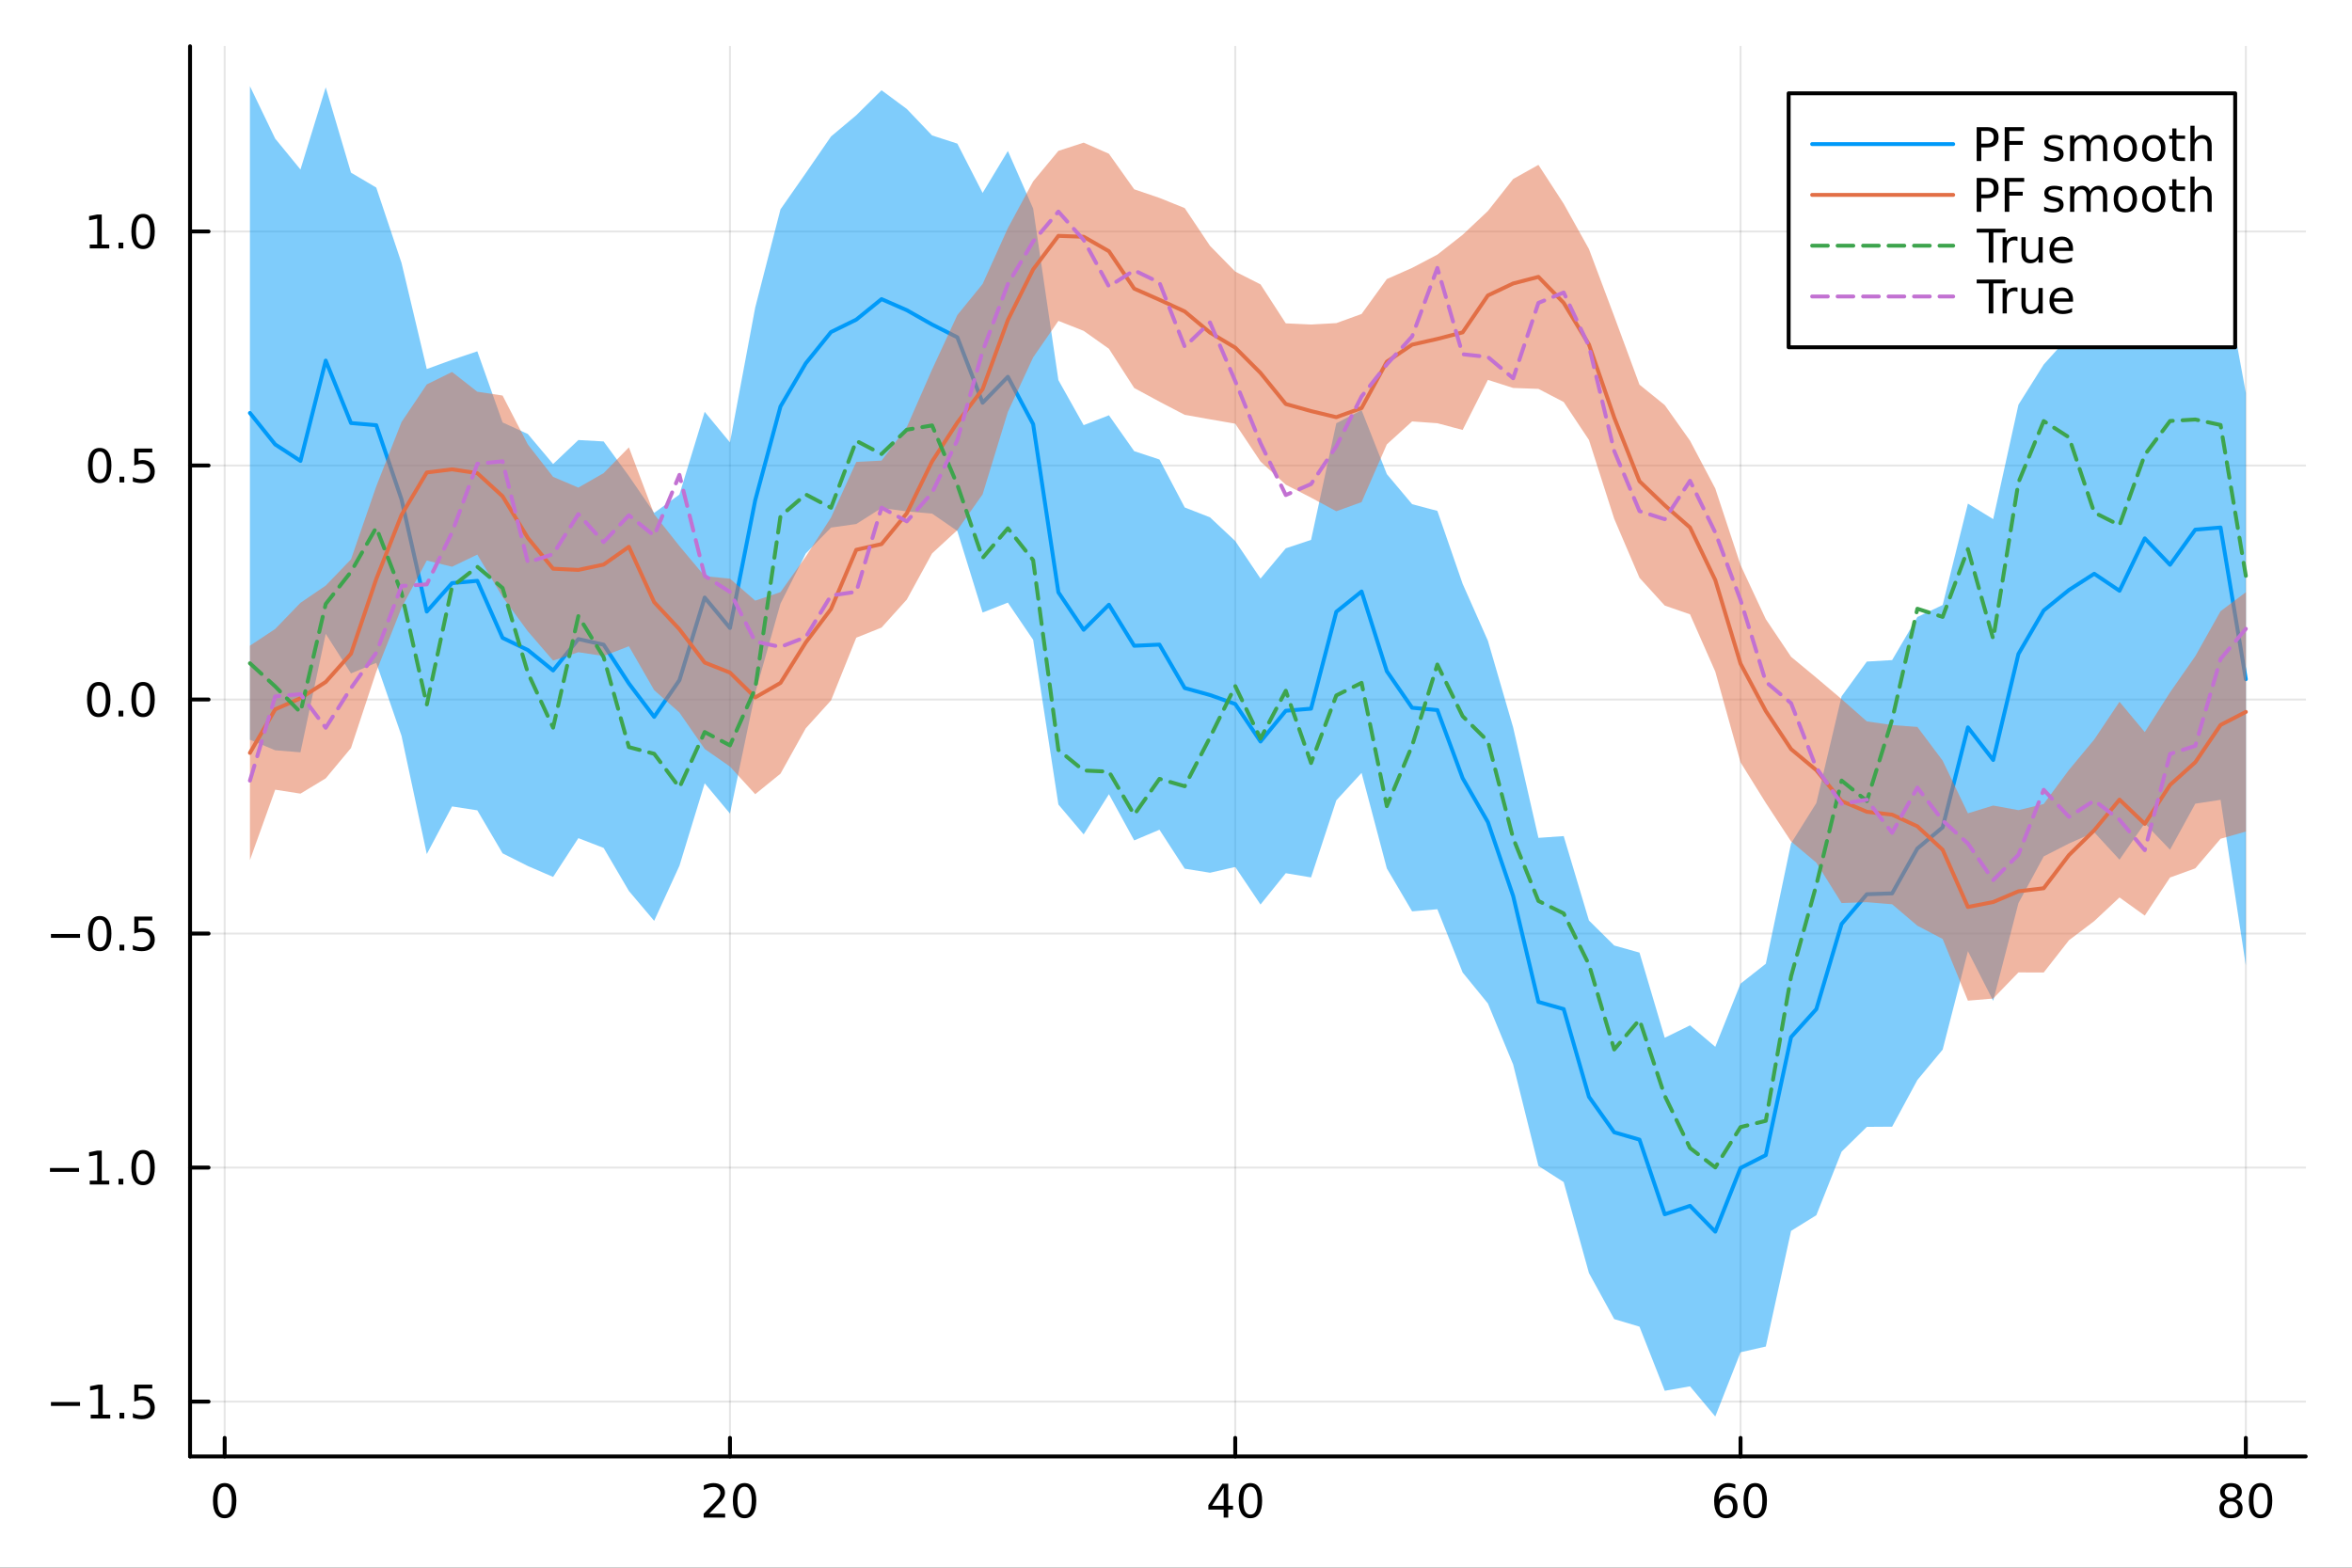 <?xml version="1.0" encoding="utf-8"?>
<svg xmlns="http://www.w3.org/2000/svg" xmlns:xlink="http://www.w3.org/1999/xlink" width="600" height="400" viewBox="0 0 2400 1600">
<rect x="0" y="0" width="2400" height="1600" fill="#333333" stroke="none"/>
<defs>
  <clipPath id="clip210">
    <rect x="0" y="0" width="2400" height="1600"/>
  </clipPath>
</defs>
<path clip-path="url(#clip210)" d="M0 1600 L2400 1600 L2400 0 L0 0  Z" fill="#ffffff" fill-rule="evenodd" fill-opacity="1"/>
<defs>
  <clipPath id="clip211">
    <rect x="480" y="0" width="1681" height="1600"/>
  </clipPath>
</defs>
<path clip-path="url(#clip210)" d="M193.936 1486.45 L2352.76 1486.45 L2352.76 47.244 L193.936 47.244  Z" fill="#ffffff" fill-rule="evenodd" fill-opacity="1"/>
<defs>
  <clipPath id="clip212">
    <rect x="193" y="47" width="2160" height="1440"/>
  </clipPath>
</defs>
<polyline clip-path="url(#clip212)" style="stroke:#000000; stroke-linecap:round; stroke-linejoin:round; stroke-width:2; stroke-opacity:0.1; fill:none" points="229.255,1486.45 229.255,47.244 "/>
<polyline clip-path="url(#clip212)" style="stroke:#000000; stroke-linecap:round; stroke-linejoin:round; stroke-width:2; stroke-opacity:0.1; fill:none" points="744.855,1486.45 744.855,47.244 "/>
<polyline clip-path="url(#clip212)" style="stroke:#000000; stroke-linecap:round; stroke-linejoin:round; stroke-width:2; stroke-opacity:0.1; fill:none" points="1260.46,1486.45 1260.46,47.244 "/>
<polyline clip-path="url(#clip212)" style="stroke:#000000; stroke-linecap:round; stroke-linejoin:round; stroke-width:2; stroke-opacity:0.1; fill:none" points="1776.06,1486.45 1776.06,47.244 "/>
<polyline clip-path="url(#clip212)" style="stroke:#000000; stroke-linecap:round; stroke-linejoin:round; stroke-width:2; stroke-opacity:0.1; fill:none" points="2291.66,1486.45 2291.66,47.244 "/>
<polyline clip-path="url(#clip212)" style="stroke:#000000; stroke-linecap:round; stroke-linejoin:round; stroke-width:2; stroke-opacity:0.1; fill:none" points="193.936,1430.49 2352.76,1430.49 "/>
<polyline clip-path="url(#clip212)" style="stroke:#000000; stroke-linecap:round; stroke-linejoin:round; stroke-width:2; stroke-opacity:0.1; fill:none" points="193.936,1191.64 2352.76,1191.64 "/>
<polyline clip-path="url(#clip212)" style="stroke:#000000; stroke-linecap:round; stroke-linejoin:round; stroke-width:2; stroke-opacity:0.1; fill:none" points="193.936,952.789 2352.76,952.789 "/>
<polyline clip-path="url(#clip212)" style="stroke:#000000; stroke-linecap:round; stroke-linejoin:round; stroke-width:2; stroke-opacity:0.1; fill:none" points="193.936,713.938 2352.76,713.938 "/>
<polyline clip-path="url(#clip212)" style="stroke:#000000; stroke-linecap:round; stroke-linejoin:round; stroke-width:2; stroke-opacity:0.1; fill:none" points="193.936,475.087 2352.76,475.087 "/>
<polyline clip-path="url(#clip212)" style="stroke:#000000; stroke-linecap:round; stroke-linejoin:round; stroke-width:2; stroke-opacity:0.1; fill:none" points="193.936,236.236 2352.76,236.236 "/>
<polyline clip-path="url(#clip210)" style="stroke:#000000; stroke-linecap:round; stroke-linejoin:round; stroke-width:4; stroke-opacity:1; fill:none" points="193.936,1486.45 2352.76,1486.45 "/>
<polyline clip-path="url(#clip210)" style="stroke:#000000; stroke-linecap:round; stroke-linejoin:round; stroke-width:4; stroke-opacity:1; fill:none" points="229.255,1486.45 229.255,1467.55 "/>
<polyline clip-path="url(#clip210)" style="stroke:#000000; stroke-linecap:round; stroke-linejoin:round; stroke-width:4; stroke-opacity:1; fill:none" points="744.855,1486.45 744.855,1467.55 "/>
<polyline clip-path="url(#clip210)" style="stroke:#000000; stroke-linecap:round; stroke-linejoin:round; stroke-width:4; stroke-opacity:1; fill:none" points="1260.46,1486.45 1260.46,1467.55 "/>
<polyline clip-path="url(#clip210)" style="stroke:#000000; stroke-linecap:round; stroke-linejoin:round; stroke-width:4; stroke-opacity:1; fill:none" points="1776.06,1486.45 1776.06,1467.55 "/>
<polyline clip-path="url(#clip210)" style="stroke:#000000; stroke-linecap:round; stroke-linejoin:round; stroke-width:4; stroke-opacity:1; fill:none" points="2291.66,1486.45 2291.66,1467.55 "/>
<path clip-path="url(#clip210)" d="M229.255 1517.37 Q225.644 1517.37 223.815 1520.93 Q222.009 1524.47 222.009 1531.6 Q222.009 1538.71 223.815 1542.27 Q225.644 1545.82 229.255 1545.82 Q232.889 1545.82 234.694 1542.27 Q236.523 1538.71 236.523 1531.6 Q236.523 1524.47 234.694 1520.93 Q232.889 1517.37 229.255 1517.37 M229.255 1513.66 Q235.065 1513.66 238.12 1518.27 Q241.199 1522.85 241.199 1531.6 Q241.199 1540.33 238.12 1544.94 Q235.065 1549.52 229.255 1549.52 Q223.444 1549.52 220.366 1544.94 Q217.31 1540.33 217.31 1531.6 Q217.31 1522.85 220.366 1518.27 Q223.444 1513.66 229.255 1513.66 Z" fill="#000000" fill-rule="nonzero" fill-opacity="1" /><path clip-path="url(#clip210)" d="M723.629 1544.91 L739.948 1544.91 L739.948 1548.85 L718.004 1548.85 L718.004 1544.91 Q720.666 1542.16 725.249 1537.53 Q729.855 1532.88 731.036 1531.53 Q733.281 1529.01 734.161 1527.27 Q735.064 1525.51 735.064 1523.82 Q735.064 1521.07 733.119 1519.33 Q731.198 1517.6 728.096 1517.6 Q725.897 1517.6 723.443 1518.36 Q721.013 1519.13 718.235 1520.68 L718.235 1515.95 Q721.059 1514.82 723.513 1514.24 Q725.967 1513.66 728.004 1513.66 Q733.374 1513.66 736.568 1516.35 Q739.763 1519.03 739.763 1523.52 Q739.763 1525.65 738.953 1527.57 Q738.166 1529.47 736.059 1532.07 Q735.48 1532.74 732.379 1535.95 Q729.277 1539.15 723.629 1544.91 Z" fill="#000000" fill-rule="nonzero" fill-opacity="1" /><path clip-path="url(#clip210)" d="M759.763 1517.37 Q756.152 1517.37 754.323 1520.93 Q752.517 1524.47 752.517 1531.6 Q752.517 1538.71 754.323 1542.27 Q756.152 1545.82 759.763 1545.82 Q763.397 1545.82 765.202 1542.27 Q767.031 1538.71 767.031 1531.6 Q767.031 1524.47 765.202 1520.93 Q763.397 1517.37 759.763 1517.37 M759.763 1513.66 Q765.573 1513.66 768.628 1518.27 Q771.707 1522.85 771.707 1531.6 Q771.707 1540.33 768.628 1544.94 Q765.573 1549.52 759.763 1549.52 Q753.952 1549.52 750.874 1544.94 Q747.818 1540.33 747.818 1531.6 Q747.818 1522.85 750.874 1518.27 Q753.952 1513.66 759.763 1513.66 Z" fill="#000000" fill-rule="nonzero" fill-opacity="1" /><path clip-path="url(#clip210)" d="M1248.63 1518.36 L1236.82 1536.81 L1248.63 1536.81 L1248.63 1518.36 M1247.4 1514.29 L1253.28 1514.29 L1253.28 1536.81 L1258.21 1536.81 L1258.21 1540.7 L1253.28 1540.7 L1253.28 1548.85 L1248.63 1548.85 L1248.63 1540.7 L1233.03 1540.7 L1233.03 1536.19 L1247.4 1514.29 Z" fill="#000000" fill-rule="nonzero" fill-opacity="1" /><path clip-path="url(#clip210)" d="M1275.94 1517.37 Q1272.33 1517.37 1270.5 1520.93 Q1268.7 1524.47 1268.7 1531.6 Q1268.7 1538.71 1270.5 1542.27 Q1272.33 1545.82 1275.94 1545.82 Q1279.58 1545.82 1281.38 1542.27 Q1283.21 1538.71 1283.21 1531.6 Q1283.21 1524.47 1281.38 1520.93 Q1279.58 1517.37 1275.94 1517.37 M1275.94 1513.66 Q1281.75 1513.66 1284.81 1518.27 Q1287.89 1522.85 1287.89 1531.6 Q1287.89 1540.33 1284.81 1544.94 Q1281.75 1549.52 1275.94 1549.52 Q1270.13 1549.52 1267.05 1544.94 Q1264 1540.33 1264 1531.6 Q1264 1522.85 1267.05 1518.27 Q1270.13 1513.66 1275.94 1513.66 Z" fill="#000000" fill-rule="nonzero" fill-opacity="1" /><path clip-path="url(#clip210)" d="M1761.46 1529.7 Q1758.31 1529.7 1756.46 1531.86 Q1754.63 1534.01 1754.63 1537.76 Q1754.63 1541.49 1756.46 1543.66 Q1758.31 1545.82 1761.46 1545.82 Q1764.61 1545.82 1766.44 1543.66 Q1768.29 1541.49 1768.29 1537.76 Q1768.29 1534.01 1766.44 1531.86 Q1764.61 1529.7 1761.46 1529.7 M1770.74 1515.05 L1770.74 1519.31 Q1768.98 1518.48 1767.18 1518.04 Q1765.4 1517.6 1763.64 1517.6 Q1759.01 1517.6 1756.55 1520.72 Q1754.12 1523.85 1753.78 1530.17 Q1755.14 1528.15 1757.2 1527.09 Q1759.26 1526 1761.74 1526 Q1766.95 1526 1769.96 1529.17 Q1772.99 1532.32 1772.99 1537.76 Q1772.99 1543.08 1769.84 1546.3 Q1766.69 1549.52 1761.46 1549.52 Q1755.47 1549.52 1752.3 1544.94 Q1749.12 1540.33 1749.12 1531.6 Q1749.12 1523.41 1753.01 1518.55 Q1756.9 1513.66 1763.45 1513.66 Q1765.21 1513.66 1766.99 1514.01 Q1768.8 1514.36 1770.74 1515.05 Z" fill="#000000" fill-rule="nonzero" fill-opacity="1" /><path clip-path="url(#clip210)" d="M1791.04 1517.37 Q1787.43 1517.37 1785.61 1520.93 Q1783.8 1524.47 1783.8 1531.6 Q1783.8 1538.71 1785.61 1542.27 Q1787.43 1545.82 1791.04 1545.82 Q1794.68 1545.82 1796.48 1542.27 Q1798.31 1538.71 1798.31 1531.6 Q1798.31 1524.47 1796.48 1520.93 Q1794.68 1517.37 1791.04 1517.37 M1791.04 1513.66 Q1796.86 1513.66 1799.91 1518.27 Q1802.99 1522.85 1802.99 1531.6 Q1802.99 1540.33 1799.91 1544.94 Q1796.86 1549.52 1791.04 1549.52 Q1785.23 1549.52 1782.16 1544.94 Q1779.1 1540.33 1779.1 1531.6 Q1779.1 1522.85 1782.16 1518.27 Q1785.23 1513.66 1791.04 1513.66 Z" fill="#000000" fill-rule="nonzero" fill-opacity="1" /><path clip-path="url(#clip210)" d="M2276.53 1532.44 Q2273.2 1532.44 2271.28 1534.22 Q2269.38 1536 2269.38 1539.13 Q2269.38 1542.25 2271.28 1544.03 Q2273.2 1545.82 2276.53 1545.82 Q2279.86 1545.82 2281.78 1544.03 Q2283.71 1542.23 2283.71 1539.13 Q2283.71 1536 2281.78 1534.22 Q2279.89 1532.44 2276.53 1532.44 M2271.85 1530.45 Q2268.84 1529.7 2267.16 1527.64 Q2265.49 1525.58 2265.49 1522.62 Q2265.49 1518.48 2268.43 1516.07 Q2271.39 1513.66 2276.53 1513.66 Q2281.69 1513.66 2284.63 1516.07 Q2287.57 1518.48 2287.57 1522.62 Q2287.57 1525.58 2285.88 1527.64 Q2284.22 1529.7 2281.23 1530.45 Q2284.61 1531.23 2286.48 1533.52 Q2288.38 1535.82 2288.38 1539.13 Q2288.38 1544.15 2285.3 1546.83 Q2282.25 1549.52 2276.53 1549.52 Q2270.81 1549.52 2267.73 1546.83 Q2264.68 1544.15 2264.68 1539.13 Q2264.68 1535.82 2266.58 1533.52 Q2268.47 1531.23 2271.85 1530.45 M2270.14 1523.06 Q2270.14 1525.75 2271.81 1527.25 Q2273.5 1528.76 2276.53 1528.76 Q2279.54 1528.76 2281.23 1527.25 Q2282.94 1525.75 2282.94 1523.06 Q2282.94 1520.38 2281.23 1518.87 Q2279.54 1517.37 2276.53 1517.37 Q2273.5 1517.37 2271.81 1518.87 Q2270.14 1520.38 2270.14 1523.06 Z" fill="#000000" fill-rule="nonzero" fill-opacity="1" /><path clip-path="url(#clip210)" d="M2306.69 1517.37 Q2303.08 1517.37 2301.25 1520.93 Q2299.45 1524.47 2299.45 1531.6 Q2299.45 1538.71 2301.25 1542.27 Q2303.08 1545.82 2306.69 1545.82 Q2310.33 1545.82 2312.13 1542.27 Q2313.96 1538.71 2313.96 1531.6 Q2313.96 1524.47 2312.13 1520.93 Q2310.33 1517.37 2306.69 1517.37 M2306.69 1513.66 Q2312.5 1513.66 2315.56 1518.27 Q2318.64 1522.85 2318.64 1531.6 Q2318.64 1540.33 2315.56 1544.94 Q2312.5 1549.52 2306.69 1549.52 Q2300.88 1549.52 2297.8 1544.94 Q2294.75 1540.33 2294.75 1531.6 Q2294.75 1522.85 2297.8 1518.27 Q2300.88 1513.66 2306.69 1513.66 Z" fill="#000000" fill-rule="nonzero" fill-opacity="1" /><polyline clip-path="url(#clip210)" style="stroke:#000000; stroke-linecap:round; stroke-linejoin:round; stroke-width:4; stroke-opacity:1; fill:none" points="193.936,1486.45 193.936,47.244 "/>
<polyline clip-path="url(#clip210)" style="stroke:#000000; stroke-linecap:round; stroke-linejoin:round; stroke-width:4; stroke-opacity:1; fill:none" points="193.936,1430.49 212.834,1430.49 "/>
<polyline clip-path="url(#clip210)" style="stroke:#000000; stroke-linecap:round; stroke-linejoin:round; stroke-width:4; stroke-opacity:1; fill:none" points="193.936,1191.64 212.834,1191.64 "/>
<polyline clip-path="url(#clip210)" style="stroke:#000000; stroke-linecap:round; stroke-linejoin:round; stroke-width:4; stroke-opacity:1; fill:none" points="193.936,952.789 212.834,952.789 "/>
<polyline clip-path="url(#clip210)" style="stroke:#000000; stroke-linecap:round; stroke-linejoin:round; stroke-width:4; stroke-opacity:1; fill:none" points="193.936,713.938 212.834,713.938 "/>
<polyline clip-path="url(#clip210)" style="stroke:#000000; stroke-linecap:round; stroke-linejoin:round; stroke-width:4; stroke-opacity:1; fill:none" points="193.936,475.087 212.834,475.087 "/>
<polyline clip-path="url(#clip210)" style="stroke:#000000; stroke-linecap:round; stroke-linejoin:round; stroke-width:4; stroke-opacity:1; fill:none" points="193.936,236.236 212.834,236.236 "/>
<path clip-path="url(#clip210)" d="M51.987 1430.94 L81.663 1430.94 L81.663 1434.88 L51.987 1434.88 L51.987 1430.94 Z" fill="#000000" fill-rule="nonzero" fill-opacity="1" /><path clip-path="url(#clip210)" d="M92.566 1443.84 L100.205 1443.84 L100.205 1417.47 L91.895 1419.14 L91.895 1414.88 L100.159 1413.21 L104.834 1413.21 L104.834 1443.84 L112.473 1443.84 L112.473 1447.77 L92.566 1447.77 L92.566 1443.84 Z" fill="#000000" fill-rule="nonzero" fill-opacity="1" /><path clip-path="url(#clip210)" d="M121.918 1441.89 L126.802 1441.89 L126.802 1447.77 L121.918 1447.77 L121.918 1441.89 Z" fill="#000000" fill-rule="nonzero" fill-opacity="1" /><path clip-path="url(#clip210)" d="M137.033 1413.21 L155.39 1413.21 L155.39 1417.15 L141.316 1417.15 L141.316 1425.62 Q142.334 1425.27 143.353 1425.11 Q144.371 1424.92 145.39 1424.92 Q151.177 1424.92 154.556 1428.1 Q157.936 1431.27 157.936 1436.68 Q157.936 1442.26 154.464 1445.36 Q150.992 1448.44 144.672 1448.44 Q142.496 1448.44 140.228 1448.07 Q137.982 1447.7 135.575 1446.96 L135.575 1442.26 Q137.658 1443.4 139.881 1443.95 Q142.103 1444.51 144.58 1444.51 Q148.584 1444.51 150.922 1442.4 Q153.26 1440.29 153.26 1436.68 Q153.26 1433.07 150.922 1430.97 Q148.584 1428.86 144.58 1428.86 Q142.705 1428.86 140.83 1429.28 Q138.978 1429.69 137.033 1430.57 L137.033 1413.21 Z" fill="#000000" fill-rule="nonzero" fill-opacity="1" /><path clip-path="url(#clip210)" d="M50.992 1192.09 L80.668 1192.09 L80.668 1196.03 L50.992 1196.03 L50.992 1192.09 Z" fill="#000000" fill-rule="nonzero" fill-opacity="1" /><path clip-path="url(#clip210)" d="M91.571 1204.98 L99.21 1204.98 L99.21 1178.62 L90.899 1180.29 L90.899 1176.03 L99.163 1174.36 L103.839 1174.36 L103.839 1204.98 L111.478 1204.98 L111.478 1208.92 L91.571 1208.92 L91.571 1204.98 Z" fill="#000000" fill-rule="nonzero" fill-opacity="1" /><path clip-path="url(#clip210)" d="M120.922 1203.04 L125.807 1203.04 L125.807 1208.92 L120.922 1208.92 L120.922 1203.04 Z" fill="#000000" fill-rule="nonzero" fill-opacity="1" /><path clip-path="url(#clip210)" d="M145.992 1177.44 Q142.381 1177.44 140.552 1181 Q138.746 1184.55 138.746 1191.67 Q138.746 1198.78 140.552 1202.35 Q142.381 1205.89 145.992 1205.89 Q149.626 1205.89 151.431 1202.35 Q153.26 1198.78 153.26 1191.67 Q153.26 1184.55 151.431 1181 Q149.626 1177.44 145.992 1177.44 M145.992 1173.74 Q151.802 1173.74 154.857 1178.34 Q157.936 1182.92 157.936 1191.67 Q157.936 1200.4 154.857 1205.01 Q151.802 1209.59 145.992 1209.59 Q140.181 1209.59 137.103 1205.01 Q134.047 1200.4 134.047 1191.67 Q134.047 1182.92 137.103 1178.34 Q140.181 1173.74 145.992 1173.74 Z" fill="#000000" fill-rule="nonzero" fill-opacity="1" /><path clip-path="url(#clip210)" d="M51.987 953.24 L81.663 953.24 L81.663 957.176 L51.987 957.176 L51.987 953.24 Z" fill="#000000" fill-rule="nonzero" fill-opacity="1" /><path clip-path="url(#clip210)" d="M101.756 938.588 Q98.145 938.588 96.316 942.153 Q94.51 945.694 94.51 952.824 Q94.51 959.93 96.316 963.495 Q98.145 967.037 101.756 967.037 Q105.39 967.037 107.196 963.495 Q109.024 959.93 109.024 952.824 Q109.024 945.694 107.196 942.153 Q105.39 938.588 101.756 938.588 M101.756 934.884 Q107.566 934.884 110.621 939.491 Q113.7 944.074 113.7 952.824 Q113.7 961.551 110.621 966.157 Q107.566 970.74 101.756 970.74 Q95.946 970.74 92.867 966.157 Q89.811 961.551 89.811 952.824 Q89.811 944.074 92.867 939.491 Q95.946 934.884 101.756 934.884 Z" fill="#000000" fill-rule="nonzero" fill-opacity="1" /><path clip-path="url(#clip210)" d="M121.918 964.19 L126.802 964.19 L126.802 970.069 L121.918 970.069 L121.918 964.19 Z" fill="#000000" fill-rule="nonzero" fill-opacity="1" /><path clip-path="url(#clip210)" d="M137.033 935.509 L155.39 935.509 L155.39 939.444 L141.316 939.444 L141.316 947.916 Q142.334 947.569 143.353 947.407 Q144.371 947.222 145.39 947.222 Q151.177 947.222 154.556 950.393 Q157.936 953.565 157.936 958.981 Q157.936 964.56 154.464 967.662 Q150.992 970.74 144.672 970.74 Q142.496 970.74 140.228 970.37 Q137.982 970 135.575 969.259 L135.575 964.56 Q137.658 965.694 139.881 966.25 Q142.103 966.805 144.58 966.805 Q148.584 966.805 150.922 964.699 Q153.26 962.592 153.26 958.981 Q153.26 955.37 150.922 953.264 Q148.584 951.157 144.58 951.157 Q142.705 951.157 140.83 951.574 Q138.978 951.99 137.033 952.87 L137.033 935.509 Z" fill="#000000" fill-rule="nonzero" fill-opacity="1" /><path clip-path="url(#clip210)" d="M100.76 699.737 Q97.149 699.737 95.321 703.302 Q93.515 706.843 93.515 713.973 Q93.515 721.079 95.321 724.644 Q97.149 728.186 100.76 728.186 Q104.395 728.186 106.2 724.644 Q108.029 721.079 108.029 713.973 Q108.029 706.843 106.2 703.302 Q104.395 699.737 100.76 699.737 M100.76 696.033 Q106.571 696.033 109.626 700.64 Q112.705 705.223 112.705 713.973 Q112.705 722.7 109.626 727.306 Q106.571 731.889 100.76 731.889 Q94.95 731.889 91.871 727.306 Q88.816 722.7 88.816 713.973 Q88.816 705.223 91.871 700.64 Q94.95 696.033 100.76 696.033 Z" fill="#000000" fill-rule="nonzero" fill-opacity="1" /><path clip-path="url(#clip210)" d="M120.922 725.338 L125.807 725.338 L125.807 731.218 L120.922 731.218 L120.922 725.338 Z" fill="#000000" fill-rule="nonzero" fill-opacity="1" /><path clip-path="url(#clip210)" d="M145.992 699.737 Q142.381 699.737 140.552 703.302 Q138.746 706.843 138.746 713.973 Q138.746 721.079 140.552 724.644 Q142.381 728.186 145.992 728.186 Q149.626 728.186 151.431 724.644 Q153.26 721.079 153.26 713.973 Q153.26 706.843 151.431 703.302 Q149.626 699.737 145.992 699.737 M145.992 696.033 Q151.802 696.033 154.857 700.64 Q157.936 705.223 157.936 713.973 Q157.936 722.7 154.857 727.306 Q151.802 731.889 145.992 731.889 Q140.181 731.889 137.103 727.306 Q134.047 722.7 134.047 713.973 Q134.047 705.223 137.103 700.64 Q140.181 696.033 145.992 696.033 Z" fill="#000000" fill-rule="nonzero" fill-opacity="1" /><path clip-path="url(#clip210)" d="M101.756 460.886 Q98.145 460.886 96.316 464.45 Q94.51 467.992 94.51 475.122 Q94.51 482.228 96.316 485.793 Q98.145 489.335 101.756 489.335 Q105.39 489.335 107.196 485.793 Q109.024 482.228 109.024 475.122 Q109.024 467.992 107.196 464.45 Q105.39 460.886 101.756 460.886 M101.756 457.182 Q107.566 457.182 110.621 461.788 Q113.7 466.372 113.7 475.122 Q113.7 483.849 110.621 488.455 Q107.566 493.038 101.756 493.038 Q95.946 493.038 92.867 488.455 Q89.811 483.849 89.811 475.122 Q89.811 466.372 92.867 461.788 Q95.946 457.182 101.756 457.182 Z" fill="#000000" fill-rule="nonzero" fill-opacity="1" /><path clip-path="url(#clip210)" d="M121.918 486.487 L126.802 486.487 L126.802 492.367 L121.918 492.367 L121.918 486.487 Z" fill="#000000" fill-rule="nonzero" fill-opacity="1" /><path clip-path="url(#clip210)" d="M137.033 457.807 L155.39 457.807 L155.39 461.742 L141.316 461.742 L141.316 470.214 Q142.334 469.867 143.353 469.705 Q144.371 469.52 145.39 469.52 Q151.177 469.52 154.556 472.691 Q157.936 475.862 157.936 481.279 Q157.936 486.858 154.464 489.96 Q150.992 493.038 144.672 493.038 Q142.496 493.038 140.228 492.668 Q137.982 492.298 135.575 491.557 L135.575 486.858 Q137.658 487.992 139.881 488.548 Q142.103 489.103 144.58 489.103 Q148.584 489.103 150.922 486.997 Q153.26 484.89 153.26 481.279 Q153.26 477.668 150.922 475.562 Q148.584 473.455 144.58 473.455 Q142.705 473.455 140.83 473.872 Q138.978 474.288 137.033 475.168 L137.033 457.807 Z" fill="#000000" fill-rule="nonzero" fill-opacity="1" /><path clip-path="url(#clip210)" d="M91.571 249.581 L99.21 249.581 L99.21 223.215 L90.899 224.882 L90.899 220.623 L99.163 218.956 L103.839 218.956 L103.839 249.581 L111.478 249.581 L111.478 253.516 L91.571 253.516 L91.571 249.581 Z" fill="#000000" fill-rule="nonzero" fill-opacity="1" /><path clip-path="url(#clip210)" d="M120.922 247.636 L125.807 247.636 L125.807 253.516 L120.922 253.516 L120.922 247.636 Z" fill="#000000" fill-rule="nonzero" fill-opacity="1" /><path clip-path="url(#clip210)" d="M145.992 222.035 Q142.381 222.035 140.552 225.599 Q138.746 229.141 138.746 236.271 Q138.746 243.377 140.552 246.942 Q142.381 250.484 145.992 250.484 Q149.626 250.484 151.431 246.942 Q153.26 243.377 153.26 236.271 Q153.26 229.141 151.431 225.599 Q149.626 222.035 145.992 222.035 M145.992 218.331 Q151.802 218.331 154.857 222.937 Q157.936 227.521 157.936 236.271 Q157.936 244.997 154.857 249.604 Q151.802 254.187 145.992 254.187 Q140.181 254.187 137.103 249.604 Q134.047 244.997 134.047 236.271 Q134.047 227.521 137.103 222.937 Q140.181 218.331 145.992 218.331 Z" fill="#000000" fill-rule="nonzero" fill-opacity="1" /><path clip-path="url(#clip212)" d="M255.035 755.002 L280.815 765.745 L306.595 767.844 L332.375 646.887 L358.155 687.305 L383.935 676.497 L409.715 751.001 L435.495 871.667 L461.275 823.035 L487.055 827.05 L512.835 870.913 L538.615 883.867 L564.395 894.99 L590.175 855.402 L615.955 865.409 L641.735 909.349 L667.515 939.832 L693.295 883.623 L719.075 799.422 L744.855 830.336 L770.635 707.239 L796.415 616.056 L822.195 564.947 L847.975 538.471 L873.755 534.815 L899.535 518.458 L925.316 521.943 L951.096 524.183 L976.876 541.927 L1002.66 625.158 L1028.44 615.039 L1054.22 653.007 L1080 821.107 L1105.78 851.596 L1131.56 810.556 L1157.34 857.719 L1183.12 846.829 L1208.9 886.572 L1234.68 890.729 L1260.46 884.848 L1286.24 923.167 L1312.02 891.194 L1337.8 895.505 L1363.58 816.863 L1389.36 788.8 L1415.14 886.321 L1440.92 930.131 L1466.7 927.968 L1492.48 992.523 L1518.26 1024.15 L1544.04 1086.49 L1569.82 1189.98 L1595.6 1206.43 L1621.38 1299.29 L1647.16 1346.29 L1672.94 1354 L1698.72 1419.45 L1724.5 1414.89 L1750.28 1445.72 L1776.06 1380.14 L1801.84 1374.28 L1827.62 1256.25 L1853.4 1240.26 L1879.18 1175.4 L1904.96 1150.1 L1930.74 1149.92 L1956.52 1102.24 L1982.3 1071.24 L2008.08 970.798 L2033.86 1021.49 L2059.64 921.764 L2085.42 874.079 L2111.2 860.899 L2136.98 849.443 L2162.76 877.415 L2188.54 840.283 L2214.32 867.229 L2240.1 820.26 L2265.88 816.317 L2291.66 985.374 L2291.66 400.998 L2265.88 260.457 L2240.1 260.902 L2214.32 285.64 L2188.54 258.65 L2162.76 328.463 L2136.98 321.722 L2111.2 343.371 L2085.42 372.027 L2059.64 413.045 L2033.86 529.83 L2008.08 513.988 L1982.3 617.476 L1956.52 629.715 L1930.74 673.693 L1904.96 675.211 L1879.18 710.638 L1853.4 819.599 L1827.62 860.724 L1801.84 983.605 L1776.06 1003.95 L1750.28 1068.39 L1724.5 1046.5 L1698.72 1059.16 L1672.94 972.226 L1647.16 964.997 L1621.38 939.479 L1595.6 853.326 L1569.82 855.14 L1544.04 742.467 L1518.26 653.941 L1492.48 595.83 L1466.7 521.424 L1440.92 514.555 L1415.14 483.877 L1389.36 418.576 L1363.58 431.958 L1337.8 551.041 L1312.02 559.614 L1286.24 590.476 L1260.46 552.192 L1234.68 527.99 L1208.9 517.91 L1183.12 468.973 L1157.34 460.457 L1131.56 423.839 L1105.78 433.931 L1080 387.96 L1054.22 212.766 L1028.44 154.098 L1002.66 196.886 L976.876 146.573 L951.096 138.221 L925.316 111.218 L899.535 92.117 L873.755 117.611 L847.975 139.27 L822.195 176.719 L796.415 213.654 L770.635 313.813 L744.855 451.519 L719.075 420.314 L693.295 504.722 L667.515 523.475 L641.735 485.83 L615.955 450.548 L590.175 449.097 L564.395 473.585 L538.615 442.963 L512.835 431.133 L487.055 358.548 L461.275 367.224 L435.495 376.652 L409.715 268.346 L383.935 191.441 L358.155 176.196 L332.375 89.165 L306.595 172.982 L280.815 141.493 L255.035 87.976  Z" fill="#009af9" fill-rule="evenodd" fill-opacity="0.5"/>
<polyline clip-path="url(#clip212)" style="stroke:#009af9; stroke-linecap:round; stroke-linejoin:round; stroke-width:4; stroke-opacity:1; fill:none" points="255.035,421.489 280.815,453.619 306.595,470.413 332.375,368.026 358.155,431.751 383.935,433.969 409.715,509.673 435.495,624.159 461.275,595.13 487.055,592.799 512.835,651.023 538.615,663.415 564.395,684.288 590.175,652.249 615.955,657.978 641.735,697.589 667.515,731.653 693.295,694.172 719.075,609.868 744.855,640.927 770.635,510.526 796.415,414.855 822.195,370.833 847.975,338.87 873.755,326.213 899.535,305.287 925.316,316.581 951.096,331.202 976.876,344.25 1002.66,411.022 1028.44,384.568 1054.22,432.887 1080,604.534 1105.78,642.763 1131.56,617.197 1157.34,659.088 1183.12,657.901 1208.9,702.241 1234.68,709.359 1260.46,718.52 1286.24,756.821 1312.02,725.404 1337.8,723.273 1363.58,624.411 1389.36,603.688 1415.14,685.099 1440.92,722.343 1466.7,724.696 1492.48,794.177 1518.26,839.043 1544.04,914.476 1569.82,1022.56 1595.6,1029.88 1621.38,1119.38 1647.16,1155.64 1672.94,1163.12 1698.72,1239.31 1724.5,1230.7 1750.28,1257.05 1776.06,1192.04 1801.84,1178.94 1827.62,1058.49 1853.4,1029.93 1879.18,943.019 1904.96,912.655 1930.74,911.805 1956.52,865.979 1982.3,844.358 2008.08,742.393 2033.86,775.658 2059.64,667.405 2085.42,623.053 2111.2,602.135 2136.98,585.583 2162.76,602.939 2188.54,549.467 2214.32,576.435 2240.1,540.581 2265.88,538.387 2291.66,693.186 "/>
<path clip-path="url(#clip212)" d="M255.035 877.822 L280.815 805.982 L306.595 809.994 L332.375 794.392 L358.155 763.441 L383.935 685.528 L409.715 620.348 L435.495 572.08 L461.275 578.411 L487.055 566.034 L512.835 609.299 L538.615 644.344 L564.395 674.197 L590.175 665.67 L615.955 669.542 L641.735 659.561 L667.515 704.366 L693.295 727.251 L719.075 764.412 L744.855 782.345 L770.635 810.558 L796.415 789.637 L822.195 743.339 L847.975 714.848 L873.755 650.827 L899.535 640.503 L925.316 611.899 L951.096 564.812 L976.876 541.045 L1002.66 504.524 L1028.44 420.392 L1054.22 364.776 L1080 327.486 L1105.78 337.683 L1131.56 355.947 L1157.34 395.972 L1183.12 409.943 L1208.9 423.385 L1234.68 427.946 L1260.46 432.426 L1286.24 471.064 L1312.02 494.681 L1337.8 507.897 L1363.58 521.789 L1389.36 512.484 L1415.14 453.524 L1440.92 430.098 L1466.7 431.952 L1492.48 438.822 L1518.26 387.718 L1544.04 395.955 L1569.82 396.889 L1595.6 410.293 L1621.38 449.026 L1647.16 529.516 L1672.94 589.725 L1698.72 618.05 L1724.5 626.996 L1750.28 685.449 L1776.06 778.035 L1801.84 819.488 L1827.62 858.762 L1853.4 880.459 L1879.18 921.659 L1904.96 920.779 L1930.74 922.9 L1956.52 944.806 L1982.3 958.323 L2008.08 1021.29 L2033.86 1019.11 L2059.64 992.456 L2085.42 992.539 L2111.2 959.621 L2136.98 940.071 L2162.76 915.969 L2188.54 934.463 L2214.32 895.595 L2240.1 886.237 L2265.88 856.039 L2291.66 848.717 L2291.66 604.455 L2265.88 623.786 L2240.1 669.681 L2214.32 706.64 L2188.54 747.192 L2162.76 716.244 L2136.98 754.745 L2111.2 785.748 L2085.42 820.551 L2059.64 826.869 L2033.86 822.137 L2008.08 830.075 L1982.3 776.306 L1956.52 741.917 L1930.74 740.018 L1904.96 736.26 L1879.18 713.531 L1853.4 691.688 L1827.62 670.327 L1801.84 631.919 L1776.06 576.676 L1750.28 498.538 L1724.5 449.751 L1698.72 413.442 L1672.94 392.585 L1647.16 322.807 L1621.38 254.161 L1595.6 207.962 L1569.82 168.258 L1544.04 182.69 L1518.26 215.335 L1492.48 239.635 L1466.7 259.862 L1440.92 273.414 L1415.14 284.814 L1389.36 320.449 L1363.58 329.775 L1337.8 331.206 L1312.02 330.002 L1286.24 290.219 L1260.46 277.192 L1234.68 250.892 L1208.9 212.391 L1183.12 201.981 L1157.34 193.207 L1131.56 156.914 L1105.78 145.58 L1080 153.97 L1054.22 185.106 L1028.44 232.813 L1002.66 289.829 L976.876 321.543 L951.096 377.139 L925.316 435.884 L899.535 470.105 L873.755 471.453 L847.975 528.164 L822.195 568.112 L796.415 604.333 L770.635 613.036 L744.855 590.578 L719.075 588.064 L693.295 557.282 L667.515 524.787 L641.735 456.573 L615.955 482.863 L590.175 497.665 L564.395 486.692 L538.615 453.624 L512.835 403.692 L487.055 399.784 L461.275 379.631 L435.495 392.34 L409.715 430.759 L383.935 496.371 L358.155 570.863 L332.375 597.66 L306.595 615.245 L280.815 641.938 L255.035 659.011  Z" fill="#e26f46" fill-rule="evenodd" fill-opacity="0.5"/>
<polyline clip-path="url(#clip212)" style="stroke:#e26f46; stroke-linecap:round; stroke-linejoin:round; stroke-width:4; stroke-opacity:1; fill:none" points="255.035,768.417 280.815,723.96 306.595,712.619 332.375,696.026 358.155,667.152 383.935,590.95 409.715,525.553 435.495,482.21 461.275,479.021 487.055,482.909 512.835,506.496 538.615,548.984 564.395,580.445 590.175,581.667 615.955,576.202 641.735,558.067 667.515,614.577 693.295,642.267 719.075,676.238 744.855,686.461 770.635,711.797 796.415,696.985 822.195,655.726 847.975,621.506 873.755,561.14 899.535,555.304 925.316,523.891 951.096,470.975 976.876,431.294 1002.66,397.177 1028.44,326.603 1054.22,274.941 1080,240.728 1105.78,241.632 1131.56,256.43 1157.34,294.59 1183.12,305.962 1208.9,317.888 1234.68,339.419 1260.46,354.809 1286.24,380.641 1312.02,412.341 1337.8,419.552 1363.58,425.782 1389.36,416.466 1415.14,369.169 1440.92,351.756 1466.7,345.907 1492.48,339.228 1518.26,301.527 1544.04,289.323 1569.82,282.573 1595.6,309.128 1621.38,351.594 1647.16,426.161 1672.94,491.155 1698.72,515.746 1724.5,538.373 1750.28,591.993 1776.06,677.355 1801.84,725.703 1827.62,764.544 1853.4,786.073 1879.18,817.595 1904.96,828.519 1930.74,831.459 1956.52,843.362 1982.3,867.315 2008.08,925.682 2033.86,920.625 2059.64,909.662 2085.42,906.545 2111.2,872.685 2136.98,847.408 2162.76,816.107 2188.54,840.827 2214.32,801.117 2240.1,777.959 2265.88,739.912 2291.66,726.586 "/>
<polyline clip-path="url(#clip212)" style="stroke:#3da44d; stroke-linecap:round; stroke-linejoin:round; stroke-width:4; stroke-opacity:1; fill:none" stroke-dasharray="16, 10" points="255.035,676.954 280.815,700.571 306.595,727.006 332.375,616.415 358.155,583.602 383.935,538.438 409.715,605.071 435.495,719.253 461.275,598.74 487.055,578.459 512.835,600.122 538.615,686.628 564.395,742.638 590.175,628.771 615.955,670.721 641.735,762.516 667.515,769.321 693.295,803.694 719.075,747.116 744.855,760.74 770.635,702.759 796.415,526.819 822.195,504.621 847.975,518.213 873.755,449.889 899.535,463.376 925.316,438.584 951.096,434.194 976.876,494.813 1002.66,569.492 1028.44,539.187 1054.22,571.708 1080,765.421 1105.78,786.406 1131.56,787.546 1157.34,831.563 1183.12,794.921 1208.9,802.445 1234.68,752.632 1260.46,700.222 1286.24,753.823 1312.02,704.994 1337.8,778.724 1363.58,709.777 1389.36,696.908 1415.14,822.766 1440.92,761.101 1466.7,678.214 1492.48,730.974 1518.26,756.43 1544.04,855.517 1569.82,919.517 1595.6,932.259 1621.38,984.462 1647.16,1071.1 1672.94,1040.76 1698.72,1118.39 1724.5,1171.66 1750.28,1191.5 1776.06,1150.33 1801.84,1143.94 1827.62,996.51 1853.4,903.238 1879.18,796.645 1904.96,817.511 1930.74,734.592 1956.52,621.288 1982.3,629.614 2008.08,560.422 2033.86,652.066 2059.64,492.326 2085.42,429.748 2111.2,446.342 2136.98,523.069 2162.76,536.042 2188.54,464.207 2214.32,429.67 2240.1,428.132 2265.88,433.733 2291.66,587.69 "/>
<polyline clip-path="url(#clip212)" style="stroke:#c271d2; stroke-linecap:round; stroke-linejoin:round; stroke-width:4; stroke-opacity:1; fill:none" stroke-dasharray="16, 10" points="255.035,796.7 280.815,710.756 306.595,708.474 332.375,742.759 358.155,702.23 383.935,666.19 409.715,598.047 435.495,596.436 461.275,543.368 487.055,473.317 512.835,470.793 538.615,574.069 564.395,565.556 590.175,524.716 615.955,553.228 641.735,525.881 667.515,546.753 693.295,484.666 719.075,587.751 744.855,604.118 770.635,654.761 796.415,660.292 822.195,650.202 847.975,607.801 873.755,603.978 899.535,518.077 925.316,532.114 951.096,502.947 976.876,449.176 1002.66,358.387 1028.44,289.898 1054.22,246.424 1080,215.975 1105.78,244.867 1131.56,292.377 1157.34,275.915 1183.12,288.395 1208.9,353.838 1234.68,329.091 1260.46,388.991 1286.24,452.265 1312.02,505.246 1337.8,494.032 1363.58,455.462 1389.36,404.64 1415.14,371.884 1440.92,343.376 1466.7,273.441 1492.48,361.522 1518.26,364.343 1544.04,386.073 1569.82,309.148 1595.6,298.534 1621.38,353.27 1647.16,460.255 1672.94,521.638 1698.72,529.915 1724.5,490.679 1750.28,543.484 1776.06,612.456 1801.84,695.869 1827.62,717.687 1853.4,783.672 1879.18,820.382 1904.96,816.219 1930.74,849.995 1956.52,803.812 1982.3,837.4 2008.08,860.915 2033.86,898.28 2059.64,872.304 2085.42,806.065 2111.2,833.703 2136.98,817.019 2162.76,836.607 2188.54,867.681 2214.32,769.515 2240.1,761.219 2265.88,672.576 2291.66,641.803 "/>
<path clip-path="url(#clip210)" d="M1825.15 354.418 L2280.8 354.418 L2280.8 95.218 L1825.15 95.218  Z" fill="#ffffff" fill-rule="evenodd" fill-opacity="1"/>
<polyline clip-path="url(#clip210)" style="stroke:#000000; stroke-linecap:round; stroke-linejoin:round; stroke-width:4; stroke-opacity:1; fill:none" points="1825.15,354.418 2280.8,354.418 2280.8,95.218 1825.15,95.218 1825.15,354.418 "/>
<polyline clip-path="url(#clip210)" style="stroke:#009af9; stroke-linecap:round; stroke-linejoin:round; stroke-width:4; stroke-opacity:1; fill:none" points="1849.13,147.058 1993.05,147.058 "/>
<path clip-path="url(#clip210)" d="M2021.72 133.62 L2021.72 146.606 L2027.6 146.606 Q2030.86 146.606 2032.64 144.916 Q2034.43 143.227 2034.43 140.102 Q2034.43 137 2032.64 135.31 Q2030.86 133.62 2027.6 133.62 L2021.72 133.62 M2017.04 129.778 L2027.6 129.778 Q2033.41 129.778 2036.37 132.416 Q2039.36 135.032 2039.36 140.102 Q2039.36 145.217 2036.37 147.833 Q2033.41 150.449 2027.6 150.449 L2021.72 150.449 L2021.72 164.338 L2017.04 164.338 L2017.04 129.778 Z" fill="#000000" fill-rule="nonzero" fill-opacity="1" /><path clip-path="url(#clip210)" d="M2045.63 129.778 L2065.49 129.778 L2065.49 133.713 L2050.3 133.713 L2050.3 143.898 L2064.01 143.898 L2064.01 147.833 L2050.3 147.833 L2050.3 164.338 L2045.63 164.338 L2045.63 129.778 Z" fill="#000000" fill-rule="nonzero" fill-opacity="1" /><path clip-path="url(#clip210)" d="M2104.31 139.176 L2104.31 143.203 Q2102.5 142.277 2100.56 141.815 Q2098.61 141.352 2096.53 141.352 Q2093.36 141.352 2091.76 142.324 Q2090.19 143.296 2090.19 145.24 Q2090.19 146.722 2091.32 147.578 Q2092.46 148.412 2095.88 149.176 L2097.34 149.5 Q2101.88 150.472 2103.78 152.254 Q2105.7 154.014 2105.7 157.185 Q2105.7 160.796 2102.83 162.902 Q2099.98 165.009 2094.98 165.009 Q2092.9 165.009 2090.63 164.592 Q2088.38 164.199 2085.88 163.388 L2085.88 158.99 Q2088.24 160.217 2090.54 160.842 Q2092.83 161.444 2095.07 161.444 Q2098.08 161.444 2099.7 160.426 Q2101.32 159.384 2101.32 157.509 Q2101.32 155.773 2100.14 154.847 Q2098.99 153.921 2095.03 153.064 L2093.55 152.717 Q2089.59 151.884 2087.83 150.171 Q2086.07 148.435 2086.07 145.426 Q2086.07 141.768 2088.66 139.778 Q2091.25 137.787 2096.02 137.787 Q2098.38 137.787 2100.47 138.134 Q2102.55 138.481 2104.31 139.176 Z" fill="#000000" fill-rule="nonzero" fill-opacity="1" /><path clip-path="url(#clip210)" d="M2132.67 143.389 Q2134.26 140.518 2136.48 139.153 Q2138.71 137.787 2141.72 137.787 Q2145.77 137.787 2147.97 140.634 Q2150.17 143.458 2150.17 148.689 L2150.17 164.338 L2145.88 164.338 L2145.88 148.828 Q2145.88 145.102 2144.56 143.296 Q2143.24 141.49 2140.54 141.49 Q2137.23 141.49 2135.3 143.69 Q2133.38 145.889 2133.38 149.685 L2133.38 164.338 L2129.1 164.338 L2129.1 148.828 Q2129.1 145.078 2127.78 143.296 Q2126.46 141.49 2123.71 141.49 Q2120.44 141.49 2118.52 143.713 Q2116.6 145.912 2116.6 149.685 L2116.6 164.338 L2112.32 164.338 L2112.32 138.412 L2116.6 138.412 L2116.6 142.44 Q2118.06 140.055 2120.1 138.921 Q2122.13 137.787 2124.93 137.787 Q2127.76 137.787 2129.73 139.222 Q2131.72 140.657 2132.67 143.389 Z" fill="#000000" fill-rule="nonzero" fill-opacity="1" /><path clip-path="url(#clip210)" d="M2168.71 141.398 Q2165.28 141.398 2163.29 144.083 Q2161.3 146.745 2161.3 151.398 Q2161.3 156.051 2163.27 158.736 Q2165.26 161.398 2168.71 161.398 Q2172.11 161.398 2174.1 158.713 Q2176.09 156.027 2176.09 151.398 Q2176.09 146.791 2174.1 144.106 Q2172.11 141.398 2168.71 141.398 M2168.71 137.787 Q2174.26 137.787 2177.43 141.398 Q2180.61 145.009 2180.61 151.398 Q2180.61 157.764 2177.43 161.398 Q2174.26 165.009 2168.71 165.009 Q2163.13 165.009 2159.96 161.398 Q2156.81 157.764 2156.81 151.398 Q2156.81 145.009 2159.96 141.398 Q2163.13 137.787 2168.71 137.787 Z" fill="#000000" fill-rule="nonzero" fill-opacity="1" /><path clip-path="url(#clip210)" d="M2197.71 141.398 Q2194.29 141.398 2192.29 144.083 Q2190.3 146.745 2190.3 151.398 Q2190.3 156.051 2192.27 158.736 Q2194.26 161.398 2197.71 161.398 Q2201.11 161.398 2203.1 158.713 Q2205.1 156.027 2205.1 151.398 Q2205.1 146.791 2203.1 144.106 Q2201.11 141.398 2197.71 141.398 M2197.71 137.787 Q2203.27 137.787 2206.44 141.398 Q2209.61 145.009 2209.61 151.398 Q2209.61 157.764 2206.44 161.398 Q2203.27 165.009 2197.71 165.009 Q2192.13 165.009 2188.96 161.398 Q2185.81 157.764 2185.81 151.398 Q2185.81 145.009 2188.96 141.398 Q2192.13 137.787 2197.71 137.787 Z" fill="#000000" fill-rule="nonzero" fill-opacity="1" /><path clip-path="url(#clip210)" d="M2220.88 131.051 L2220.88 138.412 L2229.66 138.412 L2229.66 141.722 L2220.88 141.722 L2220.88 155.796 Q2220.88 158.967 2221.74 159.87 Q2222.62 160.773 2225.28 160.773 L2229.66 160.773 L2229.66 164.338 L2225.28 164.338 Q2220.35 164.338 2218.48 162.509 Q2216.6 160.657 2216.6 155.796 L2216.6 141.722 L2213.48 141.722 L2213.48 138.412 L2216.6 138.412 L2216.6 131.051 L2220.88 131.051 Z" fill="#000000" fill-rule="nonzero" fill-opacity="1" /><path clip-path="url(#clip210)" d="M2256.81 148.689 L2256.81 164.338 L2252.55 164.338 L2252.55 148.828 Q2252.55 145.148 2251.11 143.319 Q2249.68 141.49 2246.81 141.49 Q2243.36 141.49 2241.37 143.69 Q2239.38 145.889 2239.38 149.685 L2239.38 164.338 L2235.1 164.338 L2235.1 128.319 L2239.38 128.319 L2239.38 142.44 Q2240.91 140.102 2242.97 138.944 Q2245.05 137.787 2247.76 137.787 Q2252.23 137.787 2254.52 140.565 Q2256.81 143.319 2256.81 148.689 Z" fill="#000000" fill-rule="nonzero" fill-opacity="1" /><polyline clip-path="url(#clip210)" style="stroke:#e26f46; stroke-linecap:round; stroke-linejoin:round; stroke-width:4; stroke-opacity:1; fill:none" points="1849.13,198.898 1993.05,198.898 "/>
<path clip-path="url(#clip210)" d="M2021.72 185.46 L2021.72 198.446 L2027.6 198.446 Q2030.86 198.446 2032.64 196.756 Q2034.43 195.067 2034.43 191.942 Q2034.43 188.84 2032.64 187.15 Q2030.86 185.46 2027.6 185.46 L2021.72 185.46 M2017.04 181.618 L2027.6 181.618 Q2033.41 181.618 2036.37 184.256 Q2039.36 186.872 2039.36 191.942 Q2039.36 197.057 2036.37 199.673 Q2033.41 202.289 2027.6 202.289 L2021.72 202.289 L2021.72 216.178 L2017.04 216.178 L2017.04 181.618 Z" fill="#000000" fill-rule="nonzero" fill-opacity="1" /><path clip-path="url(#clip210)" d="M2045.63 181.618 L2065.49 181.618 L2065.49 185.553 L2050.3 185.553 L2050.3 195.738 L2064.01 195.738 L2064.01 199.673 L2050.3 199.673 L2050.3 216.178 L2045.63 216.178 L2045.63 181.618 Z" fill="#000000" fill-rule="nonzero" fill-opacity="1" /><path clip-path="url(#clip210)" d="M2104.31 191.016 L2104.31 195.043 Q2102.5 194.117 2100.56 193.655 Q2098.61 193.192 2096.53 193.192 Q2093.36 193.192 2091.76 194.164 Q2090.19 195.136 2090.19 197.08 Q2090.19 198.562 2091.32 199.418 Q2092.46 200.252 2095.88 201.016 L2097.34 201.34 Q2101.88 202.312 2103.78 204.094 Q2105.7 205.854 2105.7 209.025 Q2105.7 212.636 2102.83 214.742 Q2099.98 216.849 2094.98 216.849 Q2092.9 216.849 2090.63 216.432 Q2088.38 216.039 2085.88 215.228 L2085.88 210.83 Q2088.24 212.057 2090.54 212.682 Q2092.83 213.284 2095.07 213.284 Q2098.08 213.284 2099.7 212.266 Q2101.32 211.224 2101.32 209.349 Q2101.32 207.613 2100.14 206.687 Q2098.99 205.761 2095.03 204.904 L2093.55 204.557 Q2089.59 203.724 2087.83 202.011 Q2086.07 200.275 2086.07 197.266 Q2086.07 193.608 2088.66 191.618 Q2091.25 189.627 2096.02 189.627 Q2098.38 189.627 2100.47 189.974 Q2102.55 190.321 2104.31 191.016 Z" fill="#000000" fill-rule="nonzero" fill-opacity="1" /><path clip-path="url(#clip210)" d="M2132.67 195.229 Q2134.26 192.358 2136.48 190.993 Q2138.71 189.627 2141.72 189.627 Q2145.77 189.627 2147.97 192.474 Q2150.17 195.298 2150.17 200.529 L2150.17 216.178 L2145.88 216.178 L2145.88 200.668 Q2145.88 196.942 2144.56 195.136 Q2143.24 193.33 2140.54 193.33 Q2137.23 193.33 2135.3 195.53 Q2133.38 197.729 2133.38 201.525 L2133.38 216.178 L2129.1 216.178 L2129.1 200.668 Q2129.1 196.918 2127.78 195.136 Q2126.46 193.33 2123.71 193.33 Q2120.44 193.33 2118.52 195.553 Q2116.6 197.752 2116.6 201.525 L2116.6 216.178 L2112.32 216.178 L2112.32 190.252 L2116.6 190.252 L2116.6 194.28 Q2118.06 191.895 2120.1 190.761 Q2122.13 189.627 2124.93 189.627 Q2127.76 189.627 2129.73 191.062 Q2131.72 192.497 2132.67 195.229 Z" fill="#000000" fill-rule="nonzero" fill-opacity="1" /><path clip-path="url(#clip210)" d="M2168.71 193.238 Q2165.28 193.238 2163.29 195.923 Q2161.3 198.585 2161.3 203.238 Q2161.3 207.891 2163.27 210.576 Q2165.26 213.238 2168.71 213.238 Q2172.11 213.238 2174.1 210.553 Q2176.09 207.867 2176.09 203.238 Q2176.09 198.631 2174.1 195.946 Q2172.11 193.238 2168.71 193.238 M2168.71 189.627 Q2174.26 189.627 2177.43 193.238 Q2180.61 196.849 2180.61 203.238 Q2180.61 209.604 2177.43 213.238 Q2174.26 216.849 2168.71 216.849 Q2163.13 216.849 2159.96 213.238 Q2156.81 209.604 2156.81 203.238 Q2156.81 196.849 2159.96 193.238 Q2163.13 189.627 2168.71 189.627 Z" fill="#000000" fill-rule="nonzero" fill-opacity="1" /><path clip-path="url(#clip210)" d="M2197.71 193.238 Q2194.29 193.238 2192.29 195.923 Q2190.3 198.585 2190.3 203.238 Q2190.3 207.891 2192.27 210.576 Q2194.26 213.238 2197.71 213.238 Q2201.11 213.238 2203.1 210.553 Q2205.1 207.867 2205.1 203.238 Q2205.1 198.631 2203.1 195.946 Q2201.11 193.238 2197.71 193.238 M2197.71 189.627 Q2203.27 189.627 2206.44 193.238 Q2209.61 196.849 2209.61 203.238 Q2209.61 209.604 2206.44 213.238 Q2203.27 216.849 2197.71 216.849 Q2192.13 216.849 2188.96 213.238 Q2185.81 209.604 2185.81 203.238 Q2185.81 196.849 2188.96 193.238 Q2192.13 189.627 2197.71 189.627 Z" fill="#000000" fill-rule="nonzero" fill-opacity="1" /><path clip-path="url(#clip210)" d="M2220.88 182.891 L2220.88 190.252 L2229.66 190.252 L2229.66 193.562 L2220.88 193.562 L2220.88 207.636 Q2220.88 210.807 2221.74 211.71 Q2222.62 212.613 2225.28 212.613 L2229.66 212.613 L2229.66 216.178 L2225.28 216.178 Q2220.35 216.178 2218.48 214.349 Q2216.6 212.497 2216.6 207.636 L2216.6 193.562 L2213.48 193.562 L2213.48 190.252 L2216.6 190.252 L2216.6 182.891 L2220.88 182.891 Z" fill="#000000" fill-rule="nonzero" fill-opacity="1" /><path clip-path="url(#clip210)" d="M2256.81 200.529 L2256.81 216.178 L2252.55 216.178 L2252.55 200.668 Q2252.55 196.988 2251.11 195.159 Q2249.68 193.33 2246.81 193.33 Q2243.36 193.33 2241.37 195.53 Q2239.38 197.729 2239.38 201.525 L2239.38 216.178 L2235.1 216.178 L2235.1 180.159 L2239.38 180.159 L2239.38 194.28 Q2240.91 191.942 2242.97 190.784 Q2245.05 189.627 2247.76 189.627 Q2252.23 189.627 2254.52 192.405 Q2256.81 195.159 2256.81 200.529 Z" fill="#000000" fill-rule="nonzero" fill-opacity="1" /><polyline clip-path="url(#clip210)" style="stroke:#3da44d; stroke-linecap:round; stroke-linejoin:round; stroke-width:4; stroke-opacity:1; fill:none" stroke-dasharray="16, 10" points="1849.13,250.738 1993.05,250.738 "/>
<path clip-path="url(#clip210)" d="M2017.04 233.458 L2046.28 233.458 L2046.28 237.393 L2034.01 237.393 L2034.01 268.018 L2029.31 268.018 L2029.31 237.393 L2017.04 237.393 L2017.04 233.458 Z" fill="#000000" fill-rule="nonzero" fill-opacity="1" /><path clip-path="url(#clip210)" d="M2058.66 246.073 Q2057.94 245.657 2057.09 245.471 Q2056.25 245.263 2055.24 245.263 Q2051.62 245.263 2049.68 247.624 Q2047.76 249.962 2047.76 254.36 L2047.76 268.018 L2043.48 268.018 L2043.48 242.092 L2047.76 242.092 L2047.76 246.12 Q2049.1 243.758 2051.25 242.624 Q2053.41 241.467 2056.49 241.467 Q2056.93 241.467 2057.46 241.536 Q2057.99 241.583 2058.64 241.698 L2058.66 246.073 Z" fill="#000000" fill-rule="nonzero" fill-opacity="1" /><path clip-path="url(#clip210)" d="M2062.69 257.786 L2062.69 242.092 L2066.95 242.092 L2066.95 257.624 Q2066.95 261.305 2068.38 263.156 Q2069.82 264.985 2072.69 264.985 Q2076.14 264.985 2078.13 262.786 Q2080.14 260.587 2080.14 256.791 L2080.14 242.092 L2084.4 242.092 L2084.4 268.018 L2080.14 268.018 L2080.14 264.036 Q2078.59 266.397 2076.53 267.555 Q2074.49 268.689 2071.79 268.689 Q2067.32 268.689 2065 265.911 Q2062.69 263.133 2062.69 257.786 M2073.41 241.467 L2073.41 241.467 Z" fill="#000000" fill-rule="nonzero" fill-opacity="1" /><path clip-path="url(#clip210)" d="M2115.35 253.99 L2115.35 256.073 L2095.77 256.073 Q2096.05 260.471 2098.41 262.786 Q2100.79 265.078 2105.03 265.078 Q2107.48 265.078 2109.77 264.476 Q2112.09 263.874 2114.36 262.67 L2114.36 266.698 Q2112.06 267.67 2109.66 268.18 Q2107.25 268.689 2104.77 268.689 Q2098.57 268.689 2094.93 265.078 Q2091.32 261.467 2091.32 255.309 Q2091.32 248.944 2094.75 245.217 Q2098.2 241.467 2104.03 241.467 Q2109.26 241.467 2112.3 244.846 Q2115.35 248.203 2115.35 253.99 M2111.09 252.74 Q2111.05 249.245 2109.12 247.161 Q2107.23 245.078 2104.08 245.078 Q2100.51 245.078 2098.36 247.092 Q2096.23 249.106 2095.91 252.763 L2111.09 252.74 Z" fill="#000000" fill-rule="nonzero" fill-opacity="1" /><polyline clip-path="url(#clip210)" style="stroke:#c271d2; stroke-linecap:round; stroke-linejoin:round; stroke-width:4; stroke-opacity:1; fill:none" stroke-dasharray="16, 10" points="1849.13,302.578 1993.05,302.578 "/>
<path clip-path="url(#clip210)" d="M2017.04 285.298 L2046.28 285.298 L2046.28 289.233 L2034.01 289.233 L2034.01 319.858 L2029.31 319.858 L2029.31 289.233 L2017.04 289.233 L2017.04 285.298 Z" fill="#000000" fill-rule="nonzero" fill-opacity="1" /><path clip-path="url(#clip210)" d="M2058.66 297.913 Q2057.94 297.497 2057.09 297.311 Q2056.25 297.103 2055.24 297.103 Q2051.62 297.103 2049.68 299.464 Q2047.76 301.802 2047.76 306.2 L2047.76 319.858 L2043.48 319.858 L2043.48 293.932 L2047.76 293.932 L2047.76 297.96 Q2049.1 295.598 2051.25 294.464 Q2053.41 293.307 2056.49 293.307 Q2056.93 293.307 2057.46 293.376 Q2057.99 293.423 2058.64 293.538 L2058.66 297.913 Z" fill="#000000" fill-rule="nonzero" fill-opacity="1" /><path clip-path="url(#clip210)" d="M2062.69 309.626 L2062.69 293.932 L2066.95 293.932 L2066.95 309.464 Q2066.95 313.145 2068.38 314.996 Q2069.82 316.825 2072.69 316.825 Q2076.14 316.825 2078.13 314.626 Q2080.14 312.427 2080.14 308.631 L2080.14 293.932 L2084.4 293.932 L2084.4 319.858 L2080.14 319.858 L2080.14 315.876 Q2078.59 318.237 2076.53 319.395 Q2074.49 320.529 2071.79 320.529 Q2067.32 320.529 2065 317.751 Q2062.69 314.973 2062.69 309.626 M2073.41 293.307 L2073.41 293.307 Z" fill="#000000" fill-rule="nonzero" fill-opacity="1" /><path clip-path="url(#clip210)" d="M2115.35 305.83 L2115.35 307.913 L2095.77 307.913 Q2096.05 312.311 2098.41 314.626 Q2100.79 316.918 2105.03 316.918 Q2107.48 316.918 2109.77 316.316 Q2112.09 315.714 2114.36 314.51 L2114.36 318.538 Q2112.06 319.51 2109.66 320.02 Q2107.25 320.529 2104.77 320.529 Q2098.57 320.529 2094.93 316.918 Q2091.32 313.307 2091.32 307.149 Q2091.32 300.784 2094.75 297.057 Q2098.2 293.307 2104.03 293.307 Q2109.26 293.307 2112.3 296.686 Q2115.35 300.043 2115.35 305.83 M2111.09 304.58 Q2111.05 301.085 2109.12 299.001 Q2107.23 296.918 2104.08 296.918 Q2100.51 296.918 2098.36 298.932 Q2096.23 300.946 2095.91 304.603 L2111.09 304.58 Z" fill="#000000" fill-rule="nonzero" fill-opacity="1" /></svg>
